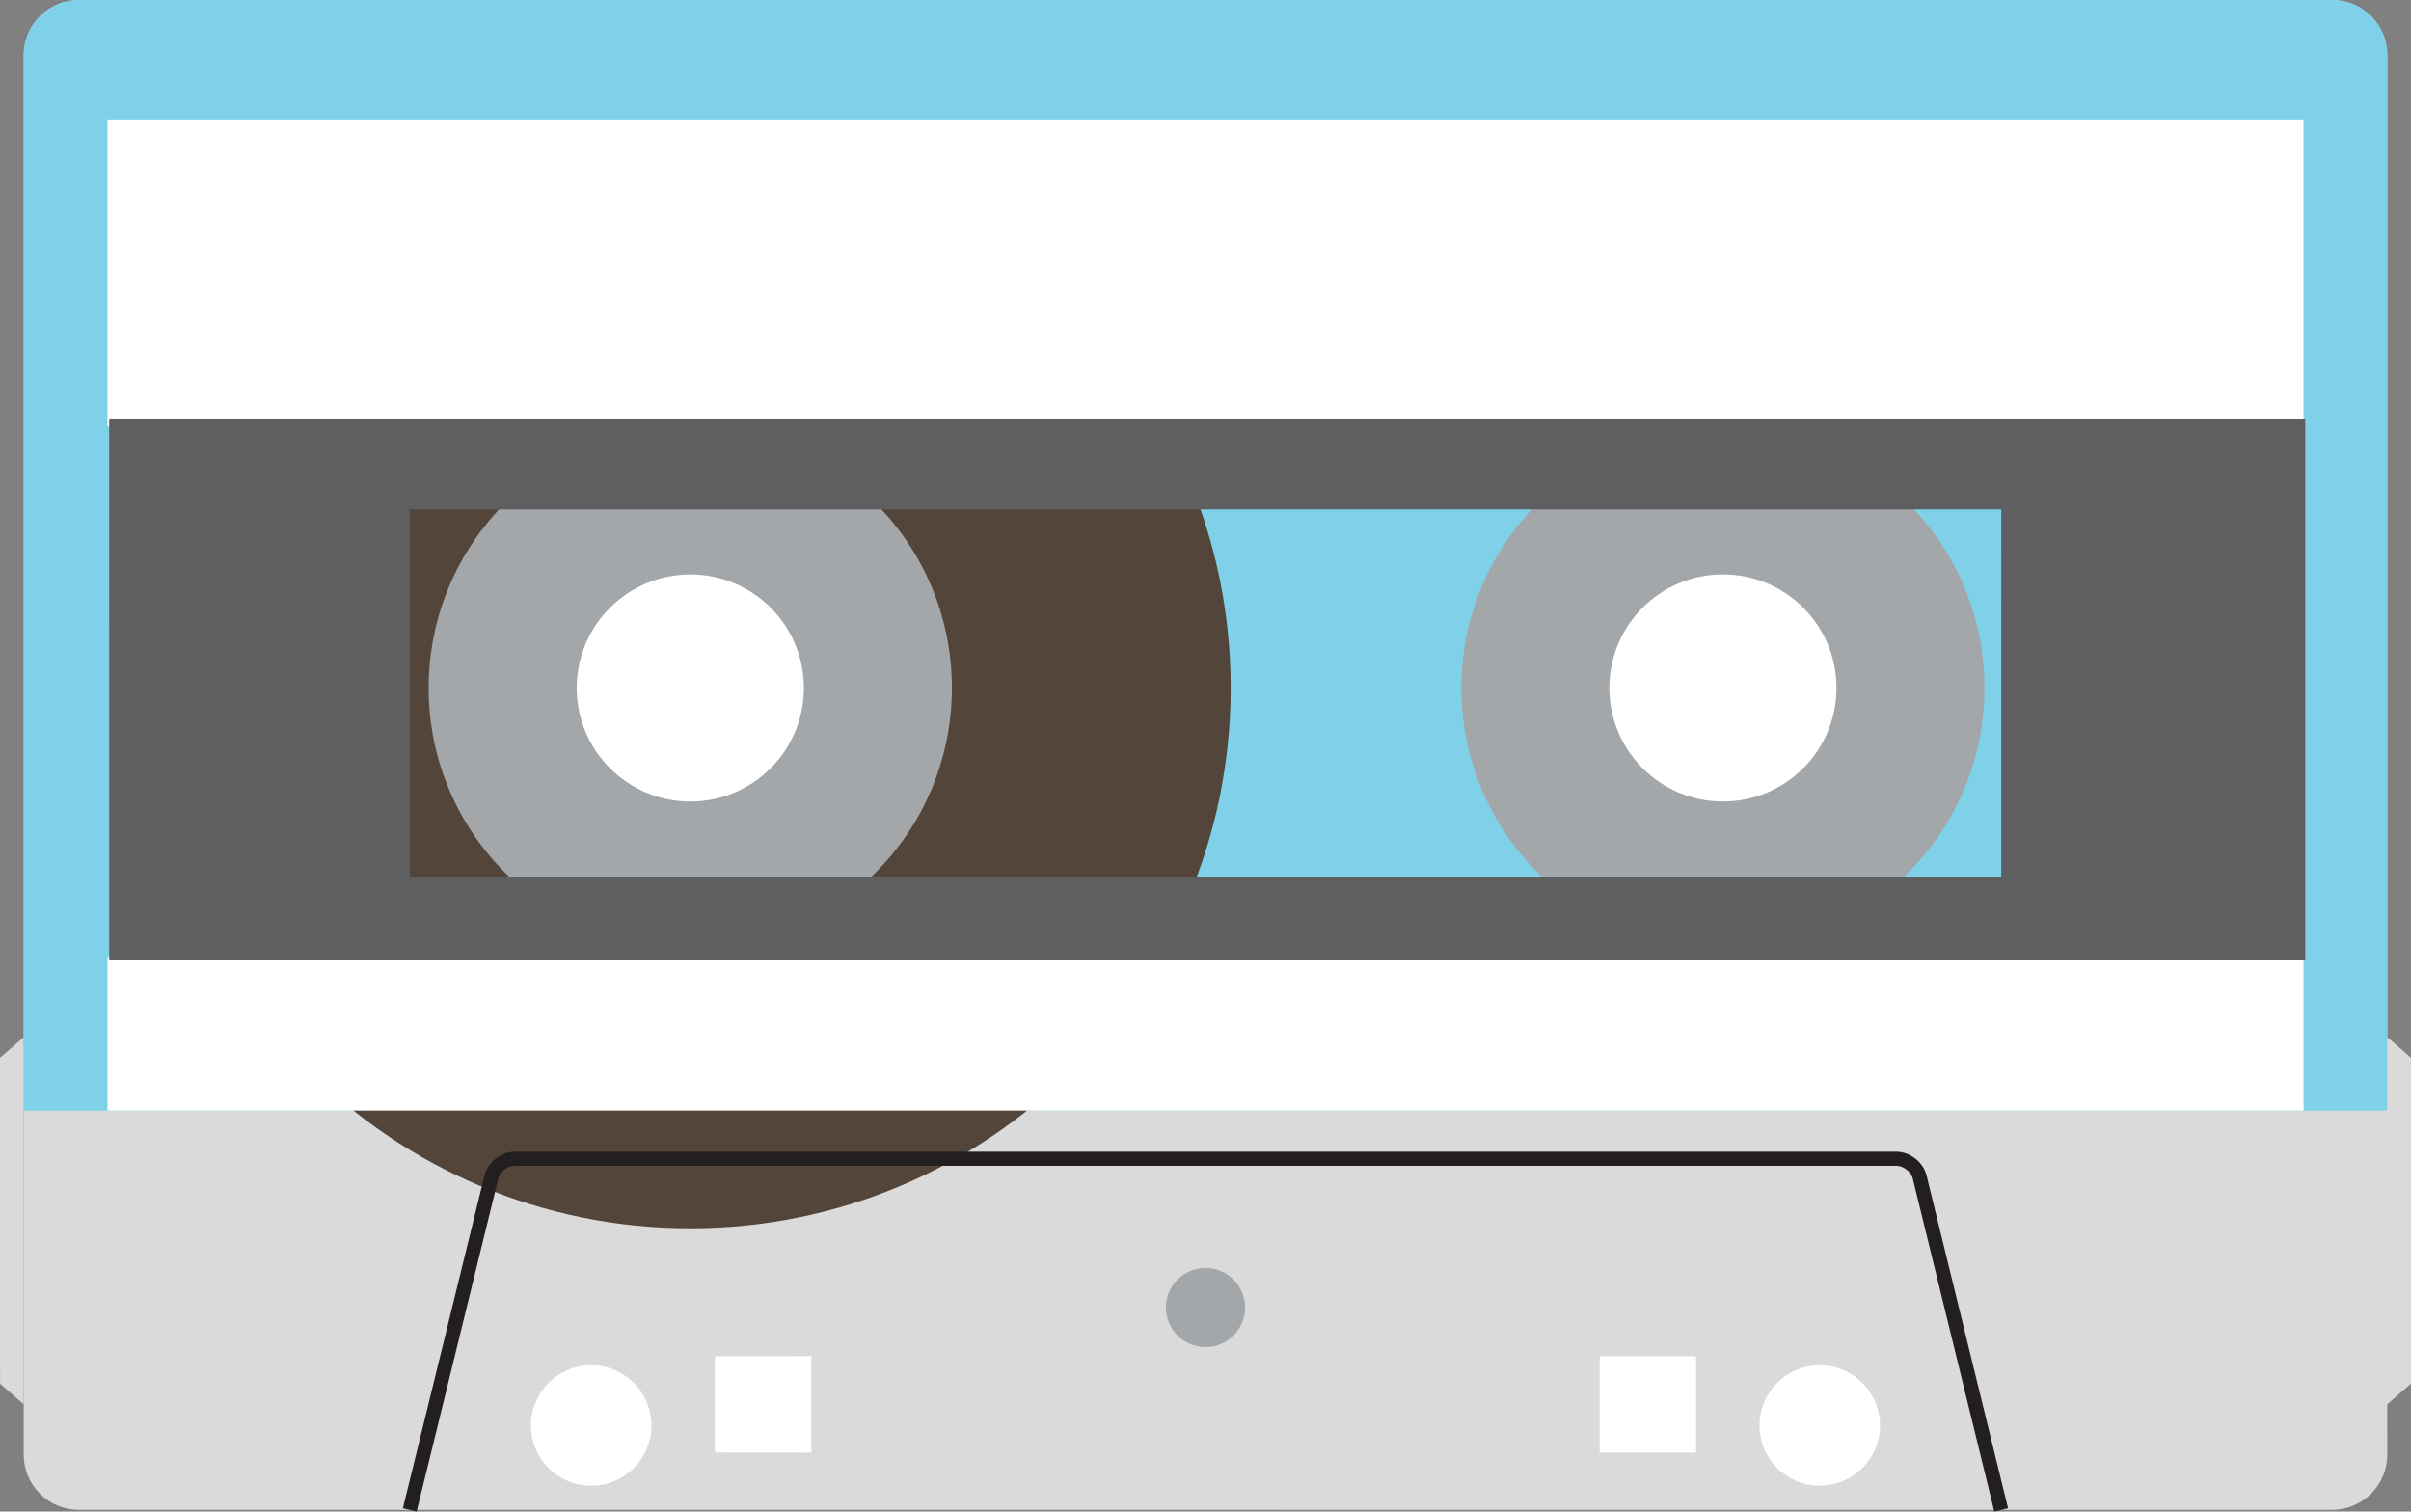 <?xml version="1.0" encoding="iso-8859-1"?>
<!-- Generator: Adobe Illustrator 16.0.0, SVG Export Plug-In . SVG Version: 6.00 Build 0)  -->
<!DOCTYPE svg PUBLIC "-//W3C//DTD SVG 1.1//EN" "http://www.w3.org/Graphics/SVG/1.1/DTD/svg11.dtd">
<svg version="1.1" xmlns="http://www.w3.org/2000/svg" xmlns:xlink="http://www.w3.org/1999/xlink" x="0px" y="0px"
	 width="81.852px" height="51.322px" viewBox="0 0 81.852 51.322" style="enable-background:new 0 0 81.852 51.322;"
	 xml:space="preserve">
<rect x="0" y="0" width="81.852" height="51.322" fill="#808080" stroke="none"/>
<g id="_x39_">
	<polygon style="fill:#DBDADA;" points="0,41.448 0.002,46.98 0.806,47.682 0.807,35.217 0,35.916 	"/>
	<path style="fill:#DBDADA;" d="M81.047,35.215l0.002-1.364l-0.002-6.636V1.871c0-1.028-0.842-1.87-1.869-1.871L2.674,0.003
		c-1.027-0.002-1.868,0.84-1.868,1.871v19.319v12.657v12.506l-0.002,3.039c0.002,1.028,0.843,1.869,1.87,1.869l76.504,0.001
		c1.027-0.001,1.868-0.844,1.869-1.871l-0.001-1.715l0.805-0.701l0.001-5.532l-0.001-5.531L81.047,35.215z"/>
	<path style="fill:#7FD1E9;" d="M81.047,37.709l0.002-3.858L81.047,1.871c0-1.028-0.842-1.87-1.869-1.871L2.674,0.003
		c-1.027-0.002-1.868,0.84-1.868,1.871v31.977v3.86L81.047,37.709z"/>
	<path style="fill:#54453A;" d="M41.781,23.358c0.002,10.134-8.215,18.347-18.347,18.347S5.088,33.493,5.088,23.357
		C5.087,13.224,13.302,5.011,23.435,5.012C33.566,5.009,41.783,13.224,41.781,23.358z"/>
	<path style="fill:#A4A7A9;" d="M32.316,23.358c-0.002,4.905-3.977,8.88-8.88,8.883c-4.907,0-8.885-3.978-8.883-8.883
		c0-4.905,3.976-8.88,8.883-8.88C28.34,14.479,32.317,18.453,32.316,23.358z"/>
	<path style="fill:#FFFFFF;" d="M27.291,23.36c0,2.128-1.727,3.855-3.856,3.855c-2.131-0.003-3.855-1.728-3.857-3.855
		c0.002-2.132,1.727-3.854,3.859-3.857C25.566,19.503,27.292,21.229,27.291,23.36z"/>
	<circle style="fill:#A4A7A9;" cx="58.492" cy="23.358" r="8.881"/>
	<circle style="fill:#FFFFFF;" cx="58.492" cy="23.358" r="3.856"/>
	<g>
		<path style="fill:none;stroke:#231F20;stroke-width:0.48;stroke-miterlimit:10;" d="M13.911,51.265l2.771-11.3
			c0.084-0.342,0.44-0.621,0.792-0.621h24.271c0.352,0,0.928,0,1.279,0h21.356c0.352,0,0.708,0.279,0.792,0.621l2.767,11.301"/>
	</g>
	<rect x="3.648" y="4.055" style="fill:#FFFFFF;" width="74.554" height="10.423"/>
	<rect x="3.648" y="32.494" style="fill:#FFFFFF;" width="74.556" height="5.212"/>
	<path style="fill:#5E5F61;" d="M3.706,14.228l0.002,18.382l74.554-0.001V14.228H3.706z M67.941,29.765l-54.029-0.002l-0.001-12.466
		h54.031L67.941,29.765z"/>
	<path style="fill:#FFFFFF;" d="M22.115,48.402c0,1.126-0.916,2.043-2.043,2.043c-1.132,0-2.047-0.917-2.047-2.043
		c0-1.131,0.915-2.046,2.047-2.048C21.199,46.354,22.115,47.271,22.115,48.402z"/>
	<path style="fill:#FFFFFF;" d="M63.825,48.4c-0.001,1.128-0.915,2.045-2.047,2.043c-1.128,0.002-2.045-0.915-2.043-2.046
		c-0.002-1.126,0.915-2.043,2.041-2.043C62.907,46.354,63.824,47.271,63.825,48.4z"/>
	<polygon style="fill:#FFFFFF;" points="27.545,49.32 24.271,49.317 24.272,46.048 27.545,46.045 	"/>
	<rect x="54.308" y="46.048" style="fill:#FFFFFF;" width="3.271" height="3.271"/>
	<path style="fill:#A4A7A9;" d="M42.27,44.392c-0.001,0.744-0.603,1.347-1.344,1.347c-0.742-0.002-1.345-0.603-1.345-1.348
		c0-0.741,0.603-1.341,1.347-1.341C41.669,43.05,42.269,43.652,42.27,44.392z"/>
</g>
<g id="Layer_1">
</g>
</svg>
